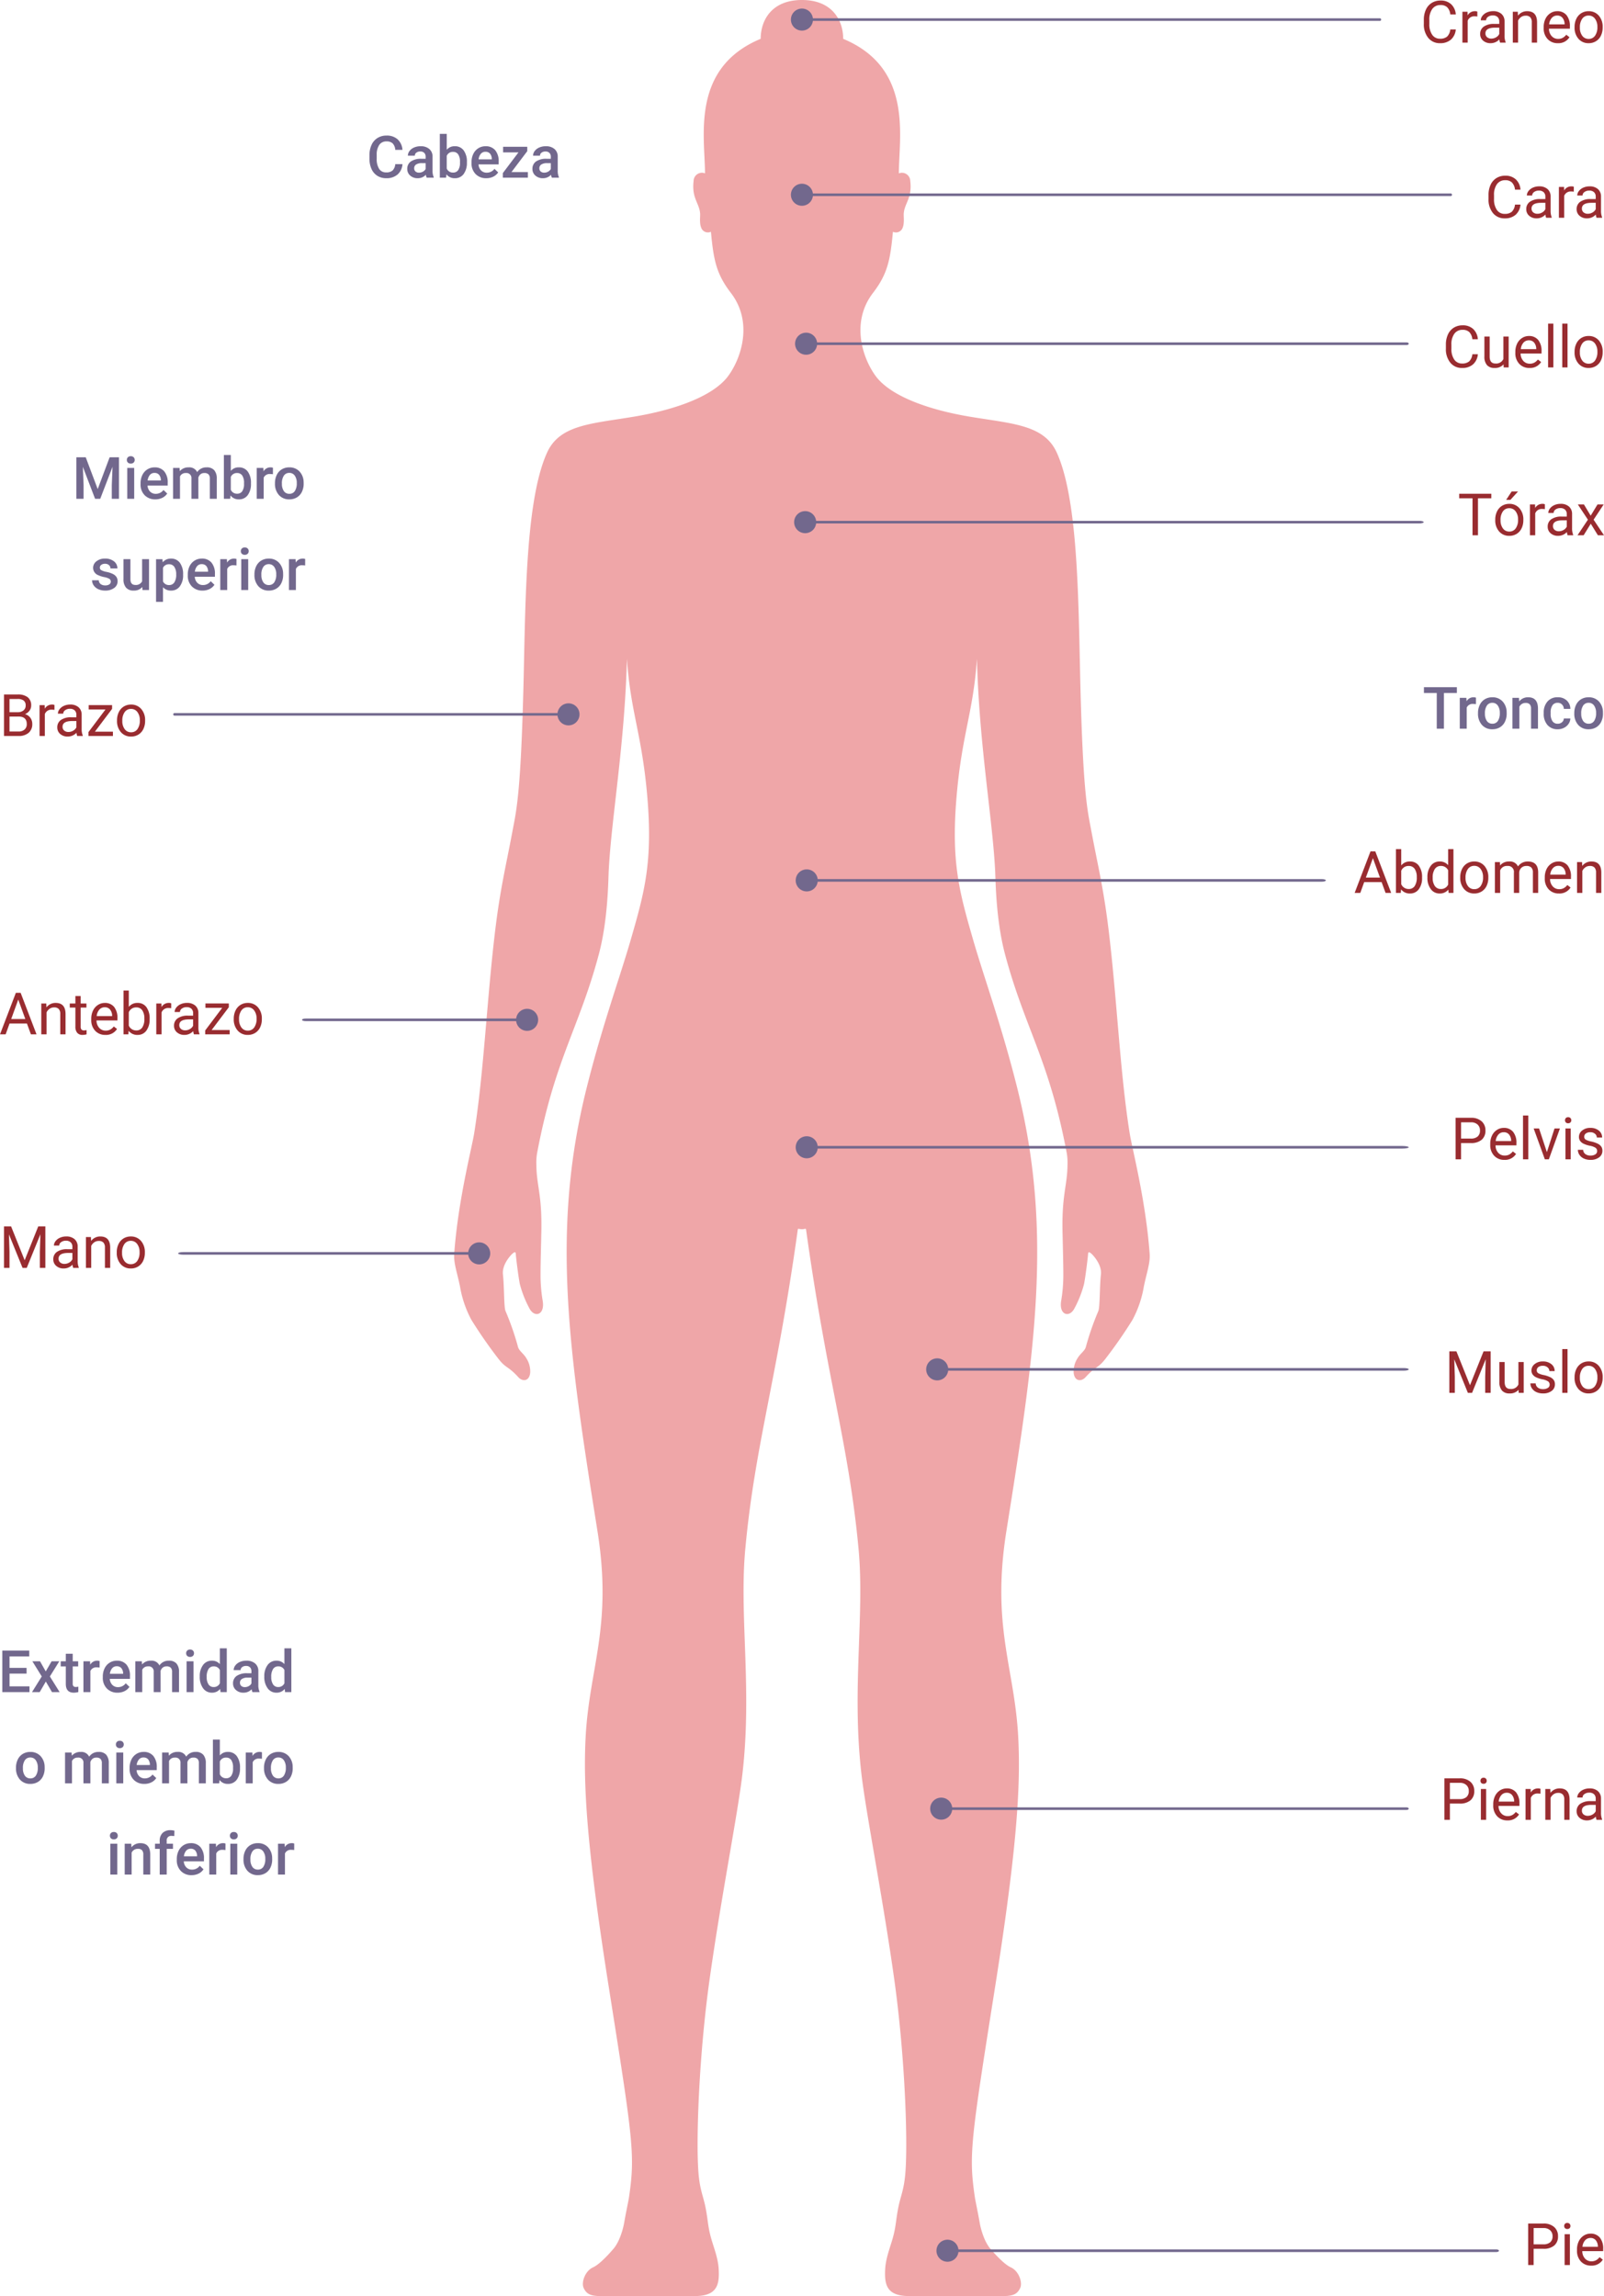 <svg xmlns="http://www.w3.org/2000/svg" width="439.48" height="629.179" viewBox="0 0 439.48 629.179">
  <g id="Grupo_1113911" data-name="Grupo 1113911" transform="translate(-265.27 -6404.189)">
    <path id="Trazado_893668" data-name="Trazado 893668" d="M174.562,343.517c1.064-14.58,4.8-28.829,5.459-32.912,2.705-16.913,3.517-37.553,5.872-56.5,1.36-10.928,2.854-16.883,4.592-26.145,1.142-6.089,2.411-10.432,3.156-44.588.472-21.621.789-47.153,6.382-59.388,3.512-7.682,12.286-7.864,24.03-9.847,10.905-1.841,21.086-5.424,25.349-10.8,3.751-4.877,7.191-14.955.958-23.074-4.054-5.283-4.732-9.117-5.465-16.755a1.952,1.952,0,0,1-2.67-1.125c-.51-1.249-.235-3.01-.287-3.832-.182-2.864-2.363-4.223-1.786-8.968a2.281,2.281,0,0,1,3.122-2.081c0-9.94-4.01-28.837,15.25-36.863C258.543,5.447,261.621,0,269.832,0s11.289,5.446,11.307,10.645c19.259,8.026,15.25,26.923,15.25,36.863a2.281,2.281,0,0,1,3.122,2.081c.577,4.744-1.6,6.1-1.786,8.968-.052.822.223,2.582-.287,3.832a1.952,1.952,0,0,1-2.67,1.125c-.733,7.637-1.41,11.471-5.465,16.755-6.233,8.119-2.793,18.2.958,23.074,4.263,5.373,14.444,8.956,25.349,10.8,11.744,1.982,20.518,2.164,24.03,9.847,5.593,12.235,5.909,37.767,6.382,59.388.744,34.156,2.013,38.5,3.156,44.588,1.738,9.262,3.232,15.217,4.592,26.145,2.355,18.944,3.167,39.584,5.872,56.5.655,4.083,4.395,18.332,5.459,32.912.186,2.548-.737,4.975-1.567,8.9a29.716,29.716,0,0,1-3.142,9.265,127.488,127.488,0,0,1-7.508,10.8c-1.976,2.516-2.6,1.868-5.355,4.914-1.124,1.243-3.018,1.188-3.249-1.272a6.689,6.689,0,0,1,1.062-3.934c.742-1.283,2.015-2.032,2.283-3.1a75.183,75.183,0,0,1,3.418-9.829c.467-1.118.329-6.606.709-10.029.255-2.3-1.44-4.566-2.616-5.719-.052.04-.847-.9-.906.089-.082,1.342-.817,7.043-1.142,8.4a30.043,30.043,0,0,1-2.668,6.665c-1.4,2.509-4.291,1.642-3.526-2.409a42.5,42.5,0,0,0,.558-7.053c0-3.684-.2-9.92-.235-12.615-.108-9.439,1.321-11.778,1.379-17.437a15.3,15.3,0,0,0-.207-3.2c-4.847-25.745-11.53-34.254-16.913-54.476-2.534-9.523-2.569-20.3-2.709-22.975-.759-14.548-4.376-34.44-4.989-58.009-.964,14.6-4.1,20.579-5.565,37.647-1.548,17.991.726,26.215,4.48,39.231,3.025,10.482,7.815,23.541,12.118,40.709,9.885,39.441,4.858,72.33-2.957,121.463-4.151,26.11,2.2,37.346,3.228,56.236.75,13.871-.421,31.361-6.414,69.253-6.609,41.773-7.147,45.468-5.466,57,.156,1.072.761,3.768,1.34,7.075.307,1.768,1.263,5.158,2.893,7.072,1.524,1.786,3.939,4.359,5.613,5.117,2.251,1.02,3.26,4.164,2.6,5.628-.852,1.88-2.2,2.249-4.813,2.249H299.224c-6.178,0-6.827-3.075-6.579-7.444.169-3.012,1.407-6.025,2.095-8.514.873-3.152.8-4.644,1.44-8.012.7-3.652,1.661-5.041,2.032-10.286.644-9.054-.2-31.865-3.066-52.407-3.135-22.392-7.766-45.711-9-56.317-2.726-23.38.891-43.443-.789-61.64-2.648-28.639-8.6-46-14.385-87.568-.07-.5-.251-.155-1.142-.155s-1.072-.346-1.142.155c-5.783,41.566-11.737,58.929-14.384,87.568-1.68,18.2,1.937,38.259-.789,61.64-1.232,10.607-5.863,33.926-9,56.317-2.871,20.542-3.71,43.353-3.066,52.407.37,5.245,1.332,6.633,2.032,10.286.636,3.368.567,4.86,1.44,8.012.689,2.49,1.926,5.5,2.1,8.514.247,4.369-.4,7.444-6.579,7.444H214.828c-2.618,0-3.961-.369-4.814-2.249-.662-1.464.346-4.609,2.6-5.628,1.675-.757,4.09-3.33,5.614-5.117,1.63-1.914,2.586-5.3,2.893-7.072.579-3.307,1.183-6,1.34-7.075,1.68-11.533,1.142-15.228-5.467-57-5.993-37.891-7.163-55.382-6.413-69.253,1.027-18.889,7.379-30.126,3.228-56.236-7.815-49.133-12.842-82.022-2.957-121.463,4.3-17.168,9.093-30.227,12.118-40.709,3.755-13.016,6.028-21.241,4.481-39.231-1.47-17.068-4.6-23.045-5.565-37.647-.612,23.569-4.229,43.461-4.989,58.009-.139,2.68-.175,13.452-2.709,22.975-5.383,20.222-12.066,28.731-16.913,54.476a15.259,15.259,0,0,0-.207,3.2c.058,5.659,1.487,8,1.379,17.437-.03,2.7-.235,8.931-.235,12.615a42.481,42.481,0,0,0,.558,7.053c.765,4.051-2.121,4.919-3.526,2.409A30.034,30.034,0,0,1,192.575,352c-.326-1.354-1.06-7.055-1.142-8.4-.06-.986-.854-.048-.906-.089-1.176,1.153-2.871,3.424-2.616,5.719.38,3.424.242,8.911.709,10.029a75.21,75.21,0,0,1,3.418,9.829c.268,1.07,1.541,1.819,2.283,3.1a6.691,6.691,0,0,1,1.062,3.934c-.231,2.46-2.125,2.515-3.249,1.272-2.759-3.046-3.379-2.4-5.355-4.914a127.486,127.486,0,0,1-7.508-10.8,29.721,29.721,0,0,1-3.143-9.265c-.83-3.929-1.753-6.356-1.567-8.9" transform="translate(215.159 6404.188)" fill="#efa6a8"/>
    <path id="Trazado_893675" data-name="Trazado 893675" d="M972.673,2522.823H822.607c-.38,0-.693-.157-.693-.355s.313-.355.693-.355H972.673c.38,0,.693.157.693.355s-.313.355-.693.355" transform="translate(-297.394 4498.472)" fill="#72688d"/>
    <path id="Trazado_893676" data-name="Trazado 893676" d="M816.787,2513.972a3.02,3.02,0,1,1-3.019-3.019,3.019,3.019,0,0,1,3.019,3.019" transform="translate(-288.896 4506.966)" fill="#72688d"/>
    <path id="Trazado_893679" data-name="Trazado 893679" d="M975.623,1885.855H848.438c-.35,0-.638-.157-.638-.355s.288-.355.638-.355H975.623c.35,0,.638.156.638.355s-.288.355-.638.355" transform="translate(-325.003 5014.303)" fill="#72688d"/>
    <path id="Trazado_893680" data-name="Trazado 893680" d="M842.689,1877.011a3.02,3.02,0,1,1-3.019-3.02,3.019,3.019,0,0,1,3.019,3.02" transform="translate(-316.517 5022.792)" fill="#72688d"/>
    <path id="Trazado_893681" data-name="Trazado 893681" d="M1121.166,1540.969H994.46c-.686,0-1.248-.157-1.248-.355s.563-.355,1.248-.355h126.705c.686,0,1.249.157,1.249.355s-.563.355-1.249.355" transform="translate(-471.156 5238.814)" fill="#72688d"/>
    <path id="Trazado_893682" data-name="Trazado 893682" d="M988.087,1532.121a3.02,3.02,0,1,1-3.019-3.019,3.019,3.019,0,0,1,3.019,3.019" transform="translate(-463.012 5247.307)" fill="#72688d"/>
    <path id="Trazado_893683" data-name="Trazado 893683" d="M108.366,630.387H.281a.365.365,0,0,1,0-.71H108.366a.365.365,0,0,1,0,.71" transform="translate(312.738 5969.908)" fill="#72688d"/>
    <path id="Trazado_893684" data-name="Trazado 893684" d="M566.912,621.544a3.02,3.02,0,1,1-3.02-3.02,3.02,3.02,0,0,1,3.02,3.02" transform="translate(-142.864 5978.397)" fill="#72688d"/>
    <path id="Trazado_893685" data-name="Trazado 893685" d="M1172.3,1315.469H1010.549c-.976,0-1.777-.157-1.777-.355s.8-.355,1.777-.355H1172.3c.976,0,1.779.157,1.779.355s-.8.355-1.779.355" transform="translate(-522.824 5403.455)" fill="#72688d"/>
    <path id="Trazado_893686" data-name="Trazado 893686" d="M1003.654,1306.626a3.02,3.02,0,1,1-3.019-3.02,3.02,3.02,0,0,1,3.019,3.02" transform="translate(-514.332 5411.944)" fill="#72688d"/>
    <path id="Trazado_893689" data-name="Trazado 893689" d="M1099.356,954.859H959c-.615,0-1.12-.157-1.12-.355s.505-.355,1.12-.355h140.359c.615,0,1.121.157,1.121.355s-.506.355-1.121.355" transform="translate(-471.931 5690.934)" fill="#72688d"/>
    <path id="Trazado_893690" data-name="Trazado 893690" d="M952.767,946.01a3.02,3.02,0,1,1-3.019-3.019,3.019,3.019,0,0,1,3.019,3.019" transform="translate(-463.444 5699.428)" fill="#72688d"/>
    <path id="Trazado_893693" data-name="Trazado 893693" d="M1101.89,510.362H934.426c-.648,0-1.181-.157-1.181-.355s.533-.355,1.181-.355H1101.89c.648,0,1.181.157,1.181.355s-.533.355-1.181.355" transform="translate(-447.723 6037.265)" fill="#72688d"/>
    <path id="Trazado_893694" data-name="Trazado 893694" d="M928.125,501.52a3.02,3.02,0,1,1-3.02-3.02,3.02,3.02,0,0,1,3.02,3.02" transform="translate(-439.229 6045.754)" fill="#72688d"/>
    <path id="Trazado_893695" data-name="Trazado 893695" d="M864.9,372.629H700.525c-.3,0-.55-.157-.55-.355s.248-.355.55-.355H864.9c.3,0,.55.157.55.355s-.248.355-.55.355" transform="translate(-214.193 6126.102)" fill="#72688d"/>
    <path id="Trazado_893696" data-name="Trazado 893696" d="M694.846,363.779a3.02,3.02,0,1,1-3.019-3.019,3.019,3.019,0,0,1,3.019,3.019" transform="translate(-205.693 6134.595)" fill="#72688d"/>
    <path id="Trazado_893697" data-name="Trazado 893697" d="M61.011,1400.554H1.032c-.566,0-1.032-.157-1.032-.355s.466-.355,1.032-.355H61.011c.566,0,1.032.157,1.032.355s-.466.355-1.032.355" transform="translate(348.01 5283.448)" fill="#72688d"/>
    <path id="Trazado_893706" data-name="Trazado 893706" d="M81.483,1400.554H1.379c-.757,0-1.379-.157-1.379-.355s.622-.355,1.379-.355h80.1c.757,0,1.379.157,1.379.355s-.622.355-1.379.355" transform="translate(314.064 5347.448)" fill="#72688d"/>
    <path id="Trazado_893698" data-name="Trazado 893698" d="M81.273,1391.707a3.02,3.02,0,1,1-3.019-3.02,3.02,3.02,0,0,1,3.019,3.02" transform="translate(331.441 5291.94)" fill="#72688d"/>
    <path id="Trazado_893705" data-name="Trazado 893705" d="M81.273,1391.707a3.02,3.02,0,1,1-3.019-3.02,3.02,3.02,0,0,1,3.019,3.02" transform="translate(318.313 5355.94)" fill="#72688d"/>
    <path id="Trazado_893699" data-name="Trazado 893699" d="M750.039,222.668H572.5a.367.367,0,1,1,0-.71H750.039a.367.367,0,1,1,0,.71" transform="translate(-87.398 6235.245)" fill="#72688d"/>
    <path id="Trazado_893704" data-name="Trazado 893704" d="M730.678,222.668H572.447a.359.359,0,1,1,0-.71h158.23a.359.359,0,1,1,0,.71" transform="translate(-87.398 6187.245)" fill="#72688d"/>
    <path id="Trazado_893700" data-name="Trazado 893700" d="M566.912,213.816a3.02,3.02,0,1,1-3.02-3.02,3.02,3.02,0,0,1,3.02,3.02" transform="translate(-78.901 6243.741)" fill="#72688d"/>
    <path id="Trazado_893703" data-name="Trazado 893703" d="M566.912,213.816a3.02,3.02,0,1,1-3.02-3.02,3.02,3.02,0,0,1,3.02,3.02" transform="translate(-78.901 6195.741)" fill="#72688d"/>
    <path id="Trazado_896853" data-name="Trazado 896853" d="M-23.234-3.609A4.185,4.185,0,0,1-24.566-.824a4.365,4.365,0,0,1-2.98.98,4.008,4.008,0,0,1-3.23-1.445,5.815,5.815,0,0,1-1.215-3.867V-6.25a6.481,6.481,0,0,1,.566-2.789,4.231,4.231,0,0,1,1.605-1.848,4.47,4.47,0,0,1,2.406-.645,4.11,4.11,0,0,1,2.906,1.012,4.235,4.235,0,0,1,1.273,2.8h-1.508a3.254,3.254,0,0,0-.848-1.969,2.569,2.569,0,0,0-1.824-.609,2.685,2.685,0,0,0-2.254,1.063,4.875,4.875,0,0,0-.816,3.023v1.1a5.011,5.011,0,0,0,.773,2.945A2.5,2.5,0,0,0-27.547-1.07a2.886,2.886,0,0,0,1.918-.566,3.143,3.143,0,0,0,.887-1.973ZM-16.2,0a3.036,3.036,0,0,1-.2-.891A3.225,3.225,0,0,1-18.8.156a2.984,2.984,0,0,1-2.051-.707,2.287,2.287,0,0,1-.8-1.793,2.39,2.39,0,0,1,1-2.051,4.733,4.733,0,0,1,2.824-.73h1.406v-.664A1.623,1.623,0,0,0-16.875-7a1.821,1.821,0,0,0-1.336-.449,2.108,2.108,0,0,0-1.3.391,1.151,1.151,0,0,0-.523.945h-1.453a2,2,0,0,1,.449-1.223,3.066,3.066,0,0,1,1.219-.934,4.1,4.1,0,0,1,1.691-.344,3.342,3.342,0,0,1,2.289.73,2.635,2.635,0,0,1,.859,2.012v3.891a4.757,4.757,0,0,0,.3,1.852V0Zm-2.4-1.1A2.54,2.54,0,0,0-17.3-1.453a2.127,2.127,0,0,0,.883-.914V-4.1h-1.133q-2.656,0-2.656,1.555a1.316,1.316,0,0,0,.453,1.063A1.742,1.742,0,0,0-18.594-1.1Zm9.969-6.055a4.331,4.331,0,0,0-.711-.055A1.9,1.9,0,0,0-11.266-6V0h-1.445V-8.453H-11.3l.023.977A2.251,2.251,0,0,1-9.266-8.609a1.477,1.477,0,0,1,.641.109ZM-2.391,0a3.036,3.036,0,0,1-.2-.891A3.225,3.225,0,0,1-5,.156,2.984,2.984,0,0,1-7.051-.551a2.287,2.287,0,0,1-.8-1.793,2.39,2.39,0,0,1,1-2.051,4.733,4.733,0,0,1,2.824-.73h1.406v-.664A1.623,1.623,0,0,0-3.07-7a1.821,1.821,0,0,0-1.336-.449,2.107,2.107,0,0,0-1.3.391,1.151,1.151,0,0,0-.523.945H-7.68A2,2,0,0,1-7.23-7.332a3.066,3.066,0,0,1,1.219-.934A4.1,4.1,0,0,1-4.32-8.609a3.342,3.342,0,0,1,2.289.73,2.635,2.635,0,0,1,.859,2.012v3.891a4.757,4.757,0,0,0,.3,1.852V0Zm-2.4-1.1A2.54,2.54,0,0,0-3.5-1.453a2.127,2.127,0,0,0,.883-.914V-4.1H-3.75q-2.656,0-2.656,1.555a1.316,1.316,0,0,0,.453,1.063A1.742,1.742,0,0,0-4.789-1.1Z" transform="translate(705.102 6463.868)" fill="#992c30"/>
    <path id="Trazado_896854" data-name="Trazado 896854" d="M-34.914-3.609A4.185,4.185,0,0,1-36.246-.824a4.365,4.365,0,0,1-2.98.98,4.008,4.008,0,0,1-3.23-1.445,5.815,5.815,0,0,1-1.215-3.867V-6.25a6.481,6.481,0,0,1,.566-2.789A4.231,4.231,0,0,1-41.5-10.887a4.47,4.47,0,0,1,2.406-.645,4.11,4.11,0,0,1,2.906,1.012,4.235,4.235,0,0,1,1.273,2.8h-1.508a3.254,3.254,0,0,0-.848-1.969,2.569,2.569,0,0,0-1.824-.609,2.685,2.685,0,0,0-2.254,1.063,4.875,4.875,0,0,0-.816,3.023v1.1a5.011,5.011,0,0,0,.773,2.945A2.5,2.5,0,0,0-39.227-1.07a2.887,2.887,0,0,0,1.918-.566,3.143,3.143,0,0,0,.887-1.973Zm7.039,2.773a3.07,3.07,0,0,1-2.477.992A2.628,2.628,0,0,1-32.41-.629a3.4,3.4,0,0,1-.715-2.324v-5.5h1.445v5.461q0,1.922,1.563,1.922a2.163,2.163,0,0,0,2.2-1.234V-8.453h1.445V0h-1.375Zm7.109.992a3.693,3.693,0,0,1-2.8-1.129,4.19,4.19,0,0,1-1.078-3.02v-.266A5.073,5.073,0,0,1-24.16-6.5a3.748,3.748,0,0,1,1.344-1.547,3.378,3.378,0,0,1,1.871-.559,3.166,3.166,0,0,1,2.563,1.086,4.7,4.7,0,0,1,.914,3.109v.6H-23.2a3,3,0,0,0,.73,2.02,2.3,2.3,0,0,0,1.777.77,2.517,2.517,0,0,0,1.3-.312,3.259,3.259,0,0,0,.93-.828l.883.688A3.55,3.55,0,0,1-20.766.156Zm-.18-7.578a1.928,1.928,0,0,0-1.469.637A3.1,3.1,0,0,0-23.148-5h4.234v-.109a2.753,2.753,0,0,0-.594-1.707A1.815,1.815,0,0,0-20.945-7.422ZM-14.227,0h-1.445V-12h1.445Zm3.883,0h-1.445V-12h1.445Zm1.93-4.3a4.993,4.993,0,0,1,.488-2.234A3.643,3.643,0,0,1-6.566-8.07a3.7,3.7,0,0,1,1.988-.539,3.565,3.565,0,0,1,2.793,1.2A4.6,4.6,0,0,1-.719-4.234v.1a5.036,5.036,0,0,1-.473,2.215A3.589,3.589,0,0,1-2.543-.391a3.743,3.743,0,0,1-2.02.547,3.556,3.556,0,0,1-2.785-1.2A4.575,4.575,0,0,1-8.414-4.2Zm1.453.172a3.616,3.616,0,0,0,.652,2.258,2.088,2.088,0,0,0,1.746.852,2.075,2.075,0,0,0,1.75-.863A3.955,3.955,0,0,0-2.164-4.3a3.61,3.61,0,0,0-.66-2.254,2.1,2.1,0,0,0-1.754-.863A2.075,2.075,0,0,0-6.3-6.57,3.925,3.925,0,0,0-6.961-4.133Z" transform="translate(705.102 6504.868)" fill="#992c30"/>
    <path id="Trazado_896855" data-name="Trazado 896855" d="M-31.227-10.141h-3.656V0h-1.492V-10.141h-3.648v-1.234h8.8ZM-30.148-4.3a4.993,4.993,0,0,1,.488-2.234A3.643,3.643,0,0,1-28.3-8.07a3.7,3.7,0,0,1,1.988-.539,3.565,3.565,0,0,1,2.793,1.2,4.6,4.6,0,0,1,1.066,3.18v.1a5.036,5.036,0,0,1-.473,2.215A3.589,3.589,0,0,1-24.277-.391,3.743,3.743,0,0,1-26.3.156a3.556,3.556,0,0,1-2.785-1.2A4.575,4.575,0,0,1-30.148-4.2Zm1.453.172a3.616,3.616,0,0,0,.652,2.258,2.088,2.088,0,0,0,1.746.852,2.075,2.075,0,0,0,1.75-.863A3.955,3.955,0,0,0-23.9-4.3a3.61,3.61,0,0,0-.66-2.254,2.1,2.1,0,0,0-1.754-.863,2.075,2.075,0,0,0-1.727.852A3.925,3.925,0,0,0-28.7-4.133ZM-25.656-12h1.75L-26-9.7h-1.164Zm9.1,4.844a4.331,4.331,0,0,0-.711-.055A1.9,1.9,0,0,0-19.2-6V0h-1.445V-8.453h1.406l.023.977A2.251,2.251,0,0,1-17.2-8.609a1.477,1.477,0,0,1,.641.109ZM-10.32,0a3.036,3.036,0,0,1-.2-.891A3.225,3.225,0,0,1-12.93.156,2.984,2.984,0,0,1-14.98-.551a2.287,2.287,0,0,1-.8-1.793,2.39,2.39,0,0,1,1-2.051,4.733,4.733,0,0,1,2.824-.73h1.406v-.664A1.623,1.623,0,0,0-11-7a1.821,1.821,0,0,0-1.336-.449,2.107,2.107,0,0,0-1.3.391,1.151,1.151,0,0,0-.523.945h-1.453a2,2,0,0,1,.449-1.223,3.066,3.066,0,0,1,1.219-.934,4.1,4.1,0,0,1,1.691-.344,3.342,3.342,0,0,1,2.289.73A2.635,2.635,0,0,1-9.1-5.867v3.891A4.757,4.757,0,0,0-8.8-.125V0Zm-2.4-1.1a2.54,2.54,0,0,0,1.289-.352,2.127,2.127,0,0,0,.883-.914V-4.1H-11.68q-2.656,0-2.656,1.555a1.316,1.316,0,0,0,.453,1.063A1.742,1.742,0,0,0-12.719-1.1ZM-4-5.367l1.875-3.086H-.437L-3.2-4.273-.352,0H-2.023L-3.977-3.164-5.93,0h-1.68l2.852-4.273-2.766-4.18h1.672Z" transform="translate(705.102 6550.868)" fill="#992c30"/>
    <path id="Trazado_896856" data-name="Trazado 896856" d="M-61.289-2.969h-4.766L-67.125,0h-1.547l4.344-11.375h1.313L-58.664,0H-60.2ZM-65.6-4.2h3.867l-1.937-5.32Zm15.4.07a5.026,5.026,0,0,1-.891,3.113A2.846,2.846,0,0,1-53.484.156,2.947,2.947,0,0,1-55.961-.977l-.07.977h-1.328V-12h1.445v4.477A2.93,2.93,0,0,1-53.5-8.609a2.863,2.863,0,0,1,2.418,1.164A5.177,5.177,0,0,1-50.2-4.258ZM-51.648-4.3a3.906,3.906,0,0,0-.57-2.281,1.888,1.888,0,0,0-1.641-.8,2.122,2.122,0,0,0-2.055,1.328V-2.4a2.181,2.181,0,0,0,2.07,1.328,1.878,1.878,0,0,0,1.617-.8A4.153,4.153,0,0,0-51.648-4.3Zm2.914,0a4.952,4.952,0,0,1,.922-3.129A2.915,2.915,0,0,1-45.4-8.609a2.932,2.932,0,0,1,2.352,1.016V-12H-41.6V0H-42.93L-43-.906A2.943,2.943,0,0,1-45.414.156a2.887,2.887,0,0,1-2.395-1.2,5.008,5.008,0,0,1-.926-3.141Zm1.445.164a3.749,3.749,0,0,0,.594,2.25,1.92,1.92,0,0,0,1.641.813A2.108,2.108,0,0,0-43.047-2.3V-6.187a2.125,2.125,0,0,0-1.992-1.2,1.929,1.929,0,0,0-1.656.82A4.128,4.128,0,0,0-47.289-4.133Zm7.547-.172a4.993,4.993,0,0,1,.488-2.234A3.643,3.643,0,0,1-37.895-8.07a3.7,3.7,0,0,1,1.988-.539,3.565,3.565,0,0,1,2.793,1.2,4.6,4.6,0,0,1,1.066,3.18v.1a5.036,5.036,0,0,1-.473,2.215A3.589,3.589,0,0,1-33.871-.391a3.743,3.743,0,0,1-2.02.547,3.556,3.556,0,0,1-2.785-1.2A4.575,4.575,0,0,1-39.742-4.2Zm1.453.172a3.616,3.616,0,0,0,.652,2.258,2.088,2.088,0,0,0,1.746.852,2.075,2.075,0,0,0,1.75-.863A3.955,3.955,0,0,0-33.492-4.3a3.61,3.61,0,0,0-.66-2.254,2.1,2.1,0,0,0-1.754-.863,2.075,2.075,0,0,0-1.727.852A3.925,3.925,0,0,0-38.289-4.133Zm9.414-4.32.039.938a3.122,3.122,0,0,1,2.508-1.094A2.417,2.417,0,0,1-23.914-7.25a3.2,3.2,0,0,1,1.1-.984,3.242,3.242,0,0,1,1.6-.375q2.781,0,2.828,2.945V0h-1.445V-5.578a1.941,1.941,0,0,0-.414-1.355,1.823,1.823,0,0,0-1.391-.449,1.916,1.916,0,0,0-1.336.48,1.949,1.949,0,0,0-.617,1.293V0h-1.453V-5.539a1.613,1.613,0,0,0-1.8-1.844A1.934,1.934,0,0,0-28.8-6.172V0h-1.445V-8.453ZM-12.7.156A3.693,3.693,0,0,1-15.5-.973a4.19,4.19,0,0,1-1.078-3.02v-.266A5.073,5.073,0,0,1-16.1-6.5a3.748,3.748,0,0,1,1.344-1.547,3.378,3.378,0,0,1,1.871-.559A3.166,3.166,0,0,1-10.32-7.523a4.7,4.7,0,0,1,.914,3.109v.6h-5.727a3,3,0,0,0,.73,2.02,2.3,2.3,0,0,0,1.777.77,2.517,2.517,0,0,0,1.3-.312,3.259,3.259,0,0,0,.93-.828l.883.688A3.55,3.55,0,0,1-12.7.156Zm-.18-7.578a1.928,1.928,0,0,0-1.469.637A3.1,3.1,0,0,0-15.086-5h4.234v-.109a2.753,2.753,0,0,0-.594-1.707A1.815,1.815,0,0,0-12.883-7.422Zm6.516-1.031.047,1.063A3.08,3.08,0,0,1-3.789-8.609q2.68,0,2.7,3.023V0H-2.531V-5.594a1.946,1.946,0,0,0-.418-1.352,1.675,1.675,0,0,0-1.277-.437,2.086,2.086,0,0,0-1.234.375,2.546,2.546,0,0,0-.828.984V0H-7.734V-8.453Z" transform="translate(705.102 6648.868)" fill="#992c30"/>
    <path id="Trazado_896857" data-name="Trazado 896857" d="M-39.516-4.453V0h-1.5V-11.375h4.2a4.215,4.215,0,0,1,2.926.953A3.231,3.231,0,0,1-32.836-7.9a3.189,3.189,0,0,1-1.035,2.551,4.4,4.4,0,0,1-2.965.895Zm0-1.227h2.7a2.7,2.7,0,0,0,1.844-.566,2.069,2.069,0,0,0,.641-1.637,2.138,2.138,0,0,0-.641-1.625,2.528,2.528,0,0,0-1.758-.633h-2.781ZM-27.641.156a3.693,3.693,0,0,1-2.8-1.129,4.19,4.19,0,0,1-1.078-3.02v-.266a5.073,5.073,0,0,1,.48-2.246,3.748,3.748,0,0,1,1.344-1.547,3.378,3.378,0,0,1,1.871-.559,3.166,3.166,0,0,1,2.563,1.086,4.7,4.7,0,0,1,.914,3.109v.6H-30.07a3,3,0,0,0,.73,2.02,2.3,2.3,0,0,0,1.777.77,2.517,2.517,0,0,0,1.3-.312,3.259,3.259,0,0,0,.93-.828l.883.688A3.55,3.55,0,0,1-27.641.156Zm-.18-7.578a1.928,1.928,0,0,0-1.469.637A3.1,3.1,0,0,0-30.023-5h4.234v-.109a2.753,2.753,0,0,0-.594-1.707A1.815,1.815,0,0,0-27.82-7.422ZM-21.1,0h-1.445V-12H-21.1ZM-16-1.961l2.094-6.492h1.477L-15.461,0h-1.1l-3.062-8.453h1.477ZM-9.469,0h-1.445V-8.453h1.445Zm-1.562-10.7a.863.863,0,0,1,.215-.594.807.807,0,0,1,.637-.242.819.819,0,0,1,.641.242.854.854,0,0,1,.219.594.826.826,0,0,1-.219.586.834.834,0,0,1-.641.234.821.821,0,0,1-.637-.234A.834.834,0,0,1-11.031-10.7Zm8.8,8.453a1.064,1.064,0,0,0-.441-.91,4.249,4.249,0,0,0-1.539-.559,7.277,7.277,0,0,1-1.742-.562,2.479,2.479,0,0,1-.953-.781,1.869,1.869,0,0,1-.309-1.078A2.193,2.193,0,0,1-6.34-7.891a3.432,3.432,0,0,1,2.246-.719,3.532,3.532,0,0,1,2.332.742,2.357,2.357,0,0,1,.895,1.9H-2.32a1.3,1.3,0,0,0-.5-1.023,1.888,1.888,0,0,0-1.27-.43,1.976,1.976,0,0,0-1.234.344,1.082,1.082,0,0,0-.445.9.877.877,0,0,0,.414.789,5.1,5.1,0,0,0,1.5.508A7.8,7.8,0,0,1-2.109-4.3a2.558,2.558,0,0,1,1,.809A1.988,1.988,0,0,1-.789-2.344,2.163,2.163,0,0,1-1.7-.527,3.8,3.8,0,0,1-4.047.156,4.257,4.257,0,0,1-5.844-.2a2.922,2.922,0,0,1-1.223-1A2.42,2.42,0,0,1-7.508-2.6h1.445A1.5,1.5,0,0,0-5.48-1.449a2.258,2.258,0,0,0,1.434.426A2.331,2.331,0,0,0-2.73-1.355,1.02,1.02,0,0,0-2.234-2.242Z" transform="translate(705.102 6721.868)" fill="#992c30"/>
    <path id="Trazado_896858" data-name="Trazado 896858" d="M-40.789-11.375l3.719,9.281,3.719-9.281h1.945V0h-1.5V-4.43l.141-4.781L-36.5,0h-1.148l-3.727-9.187.148,4.758V0h-1.5V-11.375ZM-23.766-.836a3.07,3.07,0,0,1-2.477.992A2.628,2.628,0,0,1-28.3-.629a3.4,3.4,0,0,1-.715-2.324v-5.5h1.445v5.461q0,1.922,1.563,1.922A2.163,2.163,0,0,0-23.8-2.3V-8.453h1.445V0h-1.375Zm8.523-1.406a1.064,1.064,0,0,0-.441-.91,4.249,4.249,0,0,0-1.539-.559,7.277,7.277,0,0,1-1.742-.562,2.479,2.479,0,0,1-.953-.781,1.869,1.869,0,0,1-.309-1.078,2.193,2.193,0,0,1,.879-1.758A3.432,3.432,0,0,1-17.1-8.609a3.532,3.532,0,0,1,2.332.742,2.357,2.357,0,0,1,.895,1.9h-1.453a1.3,1.3,0,0,0-.5-1.023,1.888,1.888,0,0,0-1.27-.43,1.976,1.976,0,0,0-1.234.344,1.082,1.082,0,0,0-.445.9.877.877,0,0,0,.414.789,5.1,5.1,0,0,0,1.5.508,7.8,7.8,0,0,1,1.754.578,2.558,2.558,0,0,1,1,.809A1.988,1.988,0,0,1-13.8-2.344,2.163,2.163,0,0,1-14.7-.527a3.8,3.8,0,0,1-2.352.684,4.257,4.257,0,0,1-1.8-.359,2.922,2.922,0,0,1-1.223-1A2.42,2.42,0,0,1-20.516-2.6h1.445a1.5,1.5,0,0,0,.582,1.152,2.258,2.258,0,0,0,1.434.426,2.331,2.331,0,0,0,1.316-.332A1.02,1.02,0,0,0-15.242-2.242ZM-10.344,0h-1.445V-12h1.445Zm1.93-4.3a4.993,4.993,0,0,1,.488-2.234A3.643,3.643,0,0,1-6.566-8.07a3.7,3.7,0,0,1,1.988-.539,3.565,3.565,0,0,1,2.793,1.2A4.6,4.6,0,0,1-.719-4.234v.1a5.036,5.036,0,0,1-.473,2.215A3.589,3.589,0,0,1-2.543-.391a3.743,3.743,0,0,1-2.02.547,3.556,3.556,0,0,1-2.785-1.2A4.575,4.575,0,0,1-8.414-4.2Zm1.453.172a3.616,3.616,0,0,0,.652,2.258,2.088,2.088,0,0,0,1.746.852,2.075,2.075,0,0,0,1.75-.863A3.955,3.955,0,0,0-2.164-4.3a3.61,3.61,0,0,0-.66-2.254,2.1,2.1,0,0,0-1.754-.863A2.075,2.075,0,0,0-6.3-6.57,3.925,3.925,0,0,0-6.961-4.133Z" transform="translate(705.102 6785.868)" fill="#992c30"/>
    <path id="Trazado_896859" data-name="Trazado 896859" d="M-42.578-4.453V0h-1.5V-11.375h4.2a4.215,4.215,0,0,1,2.926.953A3.231,3.231,0,0,1-35.9-7.9a3.189,3.189,0,0,1-1.035,2.551,4.4,4.4,0,0,1-2.965.895Zm0-1.227h2.7a2.7,2.7,0,0,0,1.844-.566A2.069,2.069,0,0,0-37.4-7.883a2.138,2.138,0,0,0-.641-1.625,2.528,2.528,0,0,0-1.758-.633h-2.781ZM-32.641,0h-1.445V-8.453h1.445ZM-34.2-10.7a.863.863,0,0,1,.215-.594.807.807,0,0,1,.637-.242.819.819,0,0,1,.641.242.854.854,0,0,1,.219.594.826.826,0,0,1-.219.586.834.834,0,0,1-.641.234.821.821,0,0,1-.637-.234A.834.834,0,0,1-34.2-10.7ZM-26.82.156a3.693,3.693,0,0,1-2.8-1.129A4.19,4.19,0,0,1-30.7-3.992v-.266a5.073,5.073,0,0,1,.48-2.246,3.748,3.748,0,0,1,1.344-1.547A3.378,3.378,0,0,1-27-8.609a3.166,3.166,0,0,1,2.563,1.086,4.7,4.7,0,0,1,.914,3.109v.6H-29.25a3,3,0,0,0,.73,2.02,2.3,2.3,0,0,0,1.777.77,2.517,2.517,0,0,0,1.3-.312,3.259,3.259,0,0,0,.93-.828l.883.688A3.55,3.55,0,0,1-26.82.156ZM-27-7.422a1.928,1.928,0,0,0-1.469.637A3.1,3.1,0,0,0-29.2-5h4.234v-.109a2.753,2.753,0,0,0-.594-1.707A1.815,1.815,0,0,0-27-7.422Zm9.234.266a4.331,4.331,0,0,0-.711-.055A1.9,1.9,0,0,0-20.406-6V0h-1.445V-8.453h1.406l.023.977a2.251,2.251,0,0,1,2.016-1.133,1.477,1.477,0,0,1,.641.109Zm2.7-1.3.047,1.063a3.08,3.08,0,0,1,2.531-1.219q2.68,0,2.7,3.023V0h-1.445V-5.594a1.946,1.946,0,0,0-.418-1.352,1.675,1.675,0,0,0-1.277-.437,2.086,2.086,0,0,0-1.234.375,2.546,2.546,0,0,0-.828.984V0h-1.445V-8.453ZM-2.391,0a3.036,3.036,0,0,1-.2-.891A3.225,3.225,0,0,1-5,.156,2.984,2.984,0,0,1-7.051-.551a2.287,2.287,0,0,1-.8-1.793,2.39,2.39,0,0,1,1-2.051,4.733,4.733,0,0,1,2.824-.73h1.406v-.664A1.623,1.623,0,0,0-3.07-7a1.821,1.821,0,0,0-1.336-.449,2.107,2.107,0,0,0-1.3.391,1.151,1.151,0,0,0-.523.945H-7.68A2,2,0,0,1-7.23-7.332a3.066,3.066,0,0,1,1.219-.934A4.1,4.1,0,0,1-4.32-8.609a3.342,3.342,0,0,1,2.289.73,2.635,2.635,0,0,1,.859,2.012v3.891a4.757,4.757,0,0,0,.3,1.852V0Zm-2.4-1.1A2.54,2.54,0,0,0-3.5-1.453a2.127,2.127,0,0,0,.883-.914V-4.1H-3.75q-2.656,0-2.656,1.555a1.316,1.316,0,0,0,.453,1.063A1.742,1.742,0,0,0-4.789-1.1Z" transform="translate(705.102 6902.868)" fill="#992c30"/>
    <path id="Trazado_896860" data-name="Trazado 896860" d="M-19.633-4.453V0h-1.5V-11.375h4.2a4.215,4.215,0,0,1,2.926.953A3.231,3.231,0,0,1-12.953-7.9a3.189,3.189,0,0,1-1.035,2.551,4.4,4.4,0,0,1-2.965.895Zm0-1.227h2.7a2.7,2.7,0,0,0,1.844-.566,2.069,2.069,0,0,0,.641-1.637,2.138,2.138,0,0,0-.641-1.625,2.528,2.528,0,0,0-1.758-.633h-2.781ZM-9.7,0h-1.445V-8.453H-9.7Zm-1.562-10.7a.863.863,0,0,1,.215-.594.807.807,0,0,1,.637-.242.819.819,0,0,1,.641.242.854.854,0,0,1,.219.594.826.826,0,0,1-.219.586.834.834,0,0,1-.641.234.821.821,0,0,1-.637-.234A.834.834,0,0,1-11.258-10.7ZM-3.875.156a3.693,3.693,0,0,1-2.8-1.129A4.19,4.19,0,0,1-7.75-3.992v-.266A5.073,5.073,0,0,1-7.27-6.5,3.748,3.748,0,0,1-5.926-8.051a3.378,3.378,0,0,1,1.871-.559A3.166,3.166,0,0,1-1.492-7.523,4.7,4.7,0,0,1-.578-4.414v.6H-6.3a3,3,0,0,0,.73,2.02,2.3,2.3,0,0,0,1.777.77,2.517,2.517,0,0,0,1.3-.312,3.259,3.259,0,0,0,.93-.828l.883.688A3.55,3.55,0,0,1-3.875.156Zm-.18-7.578a1.928,1.928,0,0,0-1.469.637A3.1,3.1,0,0,0-6.258-5h4.234v-.109a2.753,2.753,0,0,0-.594-1.707A1.815,1.815,0,0,0-4.055-7.422Z" transform="translate(705.102 7024.868)" fill="#992c30"/>
    <path id="Trazado_896861" data-name="Trazado 896861" d="M-40.961-3.609A4.185,4.185,0,0,1-42.293-.824a4.365,4.365,0,0,1-2.98.98A4.008,4.008,0,0,1-48.5-1.289a5.815,5.815,0,0,1-1.215-3.867V-6.25a6.481,6.481,0,0,1,.566-2.789,4.231,4.231,0,0,1,1.605-1.848,4.47,4.47,0,0,1,2.406-.645,4.11,4.11,0,0,1,2.906,1.012,4.235,4.235,0,0,1,1.273,2.8h-1.508a3.254,3.254,0,0,0-.848-1.969,2.569,2.569,0,0,0-1.824-.609,2.685,2.685,0,0,0-2.254,1.063,4.875,4.875,0,0,0-.816,3.023v1.1a5.011,5.011,0,0,0,.773,2.945A2.5,2.5,0,0,0-45.273-1.07a2.887,2.887,0,0,0,1.918-.566,3.143,3.143,0,0,0,.887-1.973Zm5.906-3.547a4.331,4.331,0,0,0-.711-.055A1.9,1.9,0,0,0-37.7-6V0h-1.445V-8.453h1.406l.023.977A2.251,2.251,0,0,1-35.7-8.609a1.477,1.477,0,0,1,.641.109ZM-28.82,0a3.036,3.036,0,0,1-.2-.891A3.225,3.225,0,0,1-31.43.156,2.984,2.984,0,0,1-33.48-.551a2.287,2.287,0,0,1-.8-1.793,2.39,2.39,0,0,1,1-2.051,4.733,4.733,0,0,1,2.824-.73h1.406v-.664A1.623,1.623,0,0,0-29.5-7a1.821,1.821,0,0,0-1.336-.449,2.108,2.108,0,0,0-1.3.391,1.151,1.151,0,0,0-.523.945h-1.453a2,2,0,0,1,.449-1.223,3.066,3.066,0,0,1,1.219-.934,4.1,4.1,0,0,1,1.691-.344,3.342,3.342,0,0,1,2.289.73A2.635,2.635,0,0,1-27.6-5.867v3.891a4.757,4.757,0,0,0,.3,1.852V0Zm-2.4-1.1a2.54,2.54,0,0,0,1.289-.352,2.127,2.127,0,0,0,.883-.914V-4.1H-30.18q-2.656,0-2.656,1.555a1.316,1.316,0,0,0,.453,1.063A1.742,1.742,0,0,0-31.219-1.1Zm7.25-7.352.047,1.063a3.08,3.08,0,0,1,2.531-1.219q2.68,0,2.7,3.023V0h-1.445V-5.594a1.946,1.946,0,0,0-.418-1.352,1.675,1.675,0,0,0-1.277-.437,2.086,2.086,0,0,0-1.234.375,2.546,2.546,0,0,0-.828.984V0h-1.445V-8.453ZM-13,.156A3.693,3.693,0,0,1-15.8-.973a4.19,4.19,0,0,1-1.078-3.02v-.266a5.073,5.073,0,0,1,.48-2.246,3.748,3.748,0,0,1,1.344-1.547,3.378,3.378,0,0,1,1.871-.559,3.166,3.166,0,0,1,2.563,1.086A4.7,4.7,0,0,1-9.7-4.414v.6H-15.43a3,3,0,0,0,.73,2.02,2.3,2.3,0,0,0,1.777.77,2.517,2.517,0,0,0,1.3-.312,3.259,3.259,0,0,0,.93-.828l.883.688A3.55,3.55,0,0,1-13,.156Zm-.18-7.578a1.928,1.928,0,0,0-1.469.637A3.1,3.1,0,0,0-15.383-5h4.234v-.109a2.753,2.753,0,0,0-.594-1.707A1.815,1.815,0,0,0-13.18-7.422ZM-8.414-4.3a4.993,4.993,0,0,1,.488-2.234A3.643,3.643,0,0,1-6.566-8.07a3.7,3.7,0,0,1,1.988-.539,3.565,3.565,0,0,1,2.793,1.2A4.6,4.6,0,0,1-.719-4.234v.1a5.036,5.036,0,0,1-.473,2.215A3.589,3.589,0,0,1-2.543-.391a3.743,3.743,0,0,1-2.02.547,3.556,3.556,0,0,1-2.785-1.2A4.575,4.575,0,0,1-8.414-4.2Zm1.453.172a3.616,3.616,0,0,0,.652,2.258,2.088,2.088,0,0,0,1.746.852,2.075,2.075,0,0,0,1.75-.863A3.955,3.955,0,0,0-2.164-4.3a3.61,3.61,0,0,0-.66-2.254,2.1,2.1,0,0,0-1.754-.863A2.075,2.075,0,0,0-6.3-6.57,3.925,3.925,0,0,0-6.961-4.133Z" transform="translate(705.102 6415.868)" fill="#992c30"/>
    <path id="Trazado_896862" data-name="Trazado 896862" d="M1.32,0V-11.375H5.039a4.317,4.317,0,0,1,2.785.766,2.759,2.759,0,0,1,.934,2.266A2.31,2.31,0,0,1,8.3-6.934a2.937,2.937,0,0,1-1.234.949A2.638,2.638,0,0,1,8.527-5a2.814,2.814,0,0,1,.535,1.723A3.042,3.042,0,0,1,8.07-.875,4.1,4.1,0,0,1,5.266,0Zm1.5-5.32v4.094H5.3A2.385,2.385,0,0,0,6.949-1.77a1.907,1.907,0,0,0,.605-1.5q0-2.055-2.234-2.055Zm0-1.2H5.086A2.378,2.378,0,0,0,6.66-7.016a1.649,1.649,0,0,0,.59-1.336A1.621,1.621,0,0,0,6.7-9.715a2.69,2.69,0,0,0-1.664-.426H2.82Zm12.32-.633a4.331,4.331,0,0,0-.711-.055A1.9,1.9,0,0,0,12.5-6V0H11.055V-8.453h1.406l.023.977A2.251,2.251,0,0,1,14.5-8.609a1.477,1.477,0,0,1,.641.109ZM21.375,0a3.036,3.036,0,0,1-.2-.891A3.225,3.225,0,0,1,18.766.156a2.984,2.984,0,0,1-2.051-.707,2.287,2.287,0,0,1-.8-1.793,2.39,2.39,0,0,1,1-2.051,4.733,4.733,0,0,1,2.824-.73h1.406v-.664A1.623,1.623,0,0,0,20.7-7a1.821,1.821,0,0,0-1.336-.449,2.108,2.108,0,0,0-1.3.391,1.151,1.151,0,0,0-.523.945H16.086a2,2,0,0,1,.449-1.223,3.066,3.066,0,0,1,1.219-.934,4.1,4.1,0,0,1,1.691-.344,3.342,3.342,0,0,1,2.289.73,2.635,2.635,0,0,1,.859,2.012v3.891a4.757,4.757,0,0,0,.3,1.852V0Zm-2.4-1.1a2.54,2.54,0,0,0,1.289-.352,2.127,2.127,0,0,0,.883-.914V-4.1H20.016q-2.656,0-2.656,1.555a1.316,1.316,0,0,0,.453,1.063A1.742,1.742,0,0,0,18.977-1.1Zm7.242-.078h4.945V0H24.453V-1.062l4.664-6.2H24.523v-1.2H30.93V-7.43ZM32.281-4.3a4.993,4.993,0,0,1,.488-2.234A3.643,3.643,0,0,1,34.129-8.07a3.7,3.7,0,0,1,1.988-.539,3.565,3.565,0,0,1,2.793,1.2,4.6,4.6,0,0,1,1.066,3.18v.1A5.036,5.036,0,0,1,39.5-1.918,3.589,3.589,0,0,1,38.152-.391a3.743,3.743,0,0,1-2.02.547,3.556,3.556,0,0,1-2.785-1.2A4.575,4.575,0,0,1,32.281-4.2Zm1.453.172a3.616,3.616,0,0,0,.652,2.258,2.088,2.088,0,0,0,1.746.852,2.075,2.075,0,0,0,1.75-.863A3.955,3.955,0,0,0,38.531-4.3a3.61,3.61,0,0,0-.66-2.254,2.1,2.1,0,0,0-1.754-.863,2.075,2.075,0,0,0-1.727.852A3.925,3.925,0,0,0,33.734-4.133Z" transform="translate(265.051 6605.868)" fill="#992c30"/>
    <path id="Trazado_896863" data-name="Trazado 896863" d="M7.6-2.969H2.836L1.766,0H.219L4.563-11.375H5.875L10.227,0H8.688ZM3.289-4.2H7.156L5.219-9.523ZM12.9-8.453l.047,1.063a3.08,3.08,0,0,1,2.531-1.219q2.68,0,2.7,3.023V0H16.734V-5.594a1.946,1.946,0,0,0-.418-1.352,1.675,1.675,0,0,0-1.277-.437,2.086,2.086,0,0,0-1.234.375,2.546,2.546,0,0,0-.828.984V0H11.531V-8.453ZM22.32-10.5v2.047H23.9v1.117H22.32v5.242a1.171,1.171,0,0,0,.211.762.888.888,0,0,0,.719.254,3.5,3.5,0,0,0,.688-.094V0a4.19,4.19,0,0,1-1.109.156A1.8,1.8,0,0,1,21.367-.43a2.517,2.517,0,0,1-.492-1.664V-7.336H19.336V-8.453h1.539V-10.5ZM29.094.156A3.693,3.693,0,0,1,26.3-.973a4.19,4.19,0,0,1-1.078-3.02v-.266A5.073,5.073,0,0,1,25.7-6.5a3.748,3.748,0,0,1,1.344-1.547,3.378,3.378,0,0,1,1.871-.559,3.166,3.166,0,0,1,2.563,1.086,4.7,4.7,0,0,1,.914,3.109v.6H26.664a3,3,0,0,0,.73,2.02,2.3,2.3,0,0,0,1.777.77,2.517,2.517,0,0,0,1.3-.312,3.259,3.259,0,0,0,.93-.828l.883.688A3.55,3.55,0,0,1,29.094.156Zm-.18-7.578a1.928,1.928,0,0,0-1.469.637A3.1,3.1,0,0,0,26.711-5h4.234v-.109a2.753,2.753,0,0,0-.594-1.707A1.815,1.815,0,0,0,28.914-7.422Zm12.3,3.289a5.026,5.026,0,0,1-.891,3.113A2.846,2.846,0,0,1,37.938.156,2.947,2.947,0,0,1,35.461-.977L35.391,0H34.063V-12h1.445v4.477a2.93,2.93,0,0,1,2.414-1.086A2.863,2.863,0,0,1,40.34-7.445a5.177,5.177,0,0,1,.879,3.188ZM39.773-4.3a3.906,3.906,0,0,0-.57-2.281,1.888,1.888,0,0,0-1.641-.8,2.122,2.122,0,0,0-2.055,1.328V-2.4a2.181,2.181,0,0,0,2.07,1.328,1.878,1.878,0,0,0,1.617-.8A4.153,4.153,0,0,0,39.773-4.3Zm7.352-2.859a4.331,4.331,0,0,0-.711-.055A1.9,1.9,0,0,0,44.484-6V0H43.039V-8.453h1.406l.023.977a2.251,2.251,0,0,1,2.016-1.133,1.477,1.477,0,0,1,.641.109ZM53.359,0a3.036,3.036,0,0,1-.2-.891A3.225,3.225,0,0,1,50.75.156,2.984,2.984,0,0,1,48.7-.551a2.287,2.287,0,0,1-.8-1.793,2.39,2.39,0,0,1,1-2.051,4.733,4.733,0,0,1,2.824-.73h1.406v-.664A1.623,1.623,0,0,0,52.68-7a1.821,1.821,0,0,0-1.336-.449,2.107,2.107,0,0,0-1.3.391,1.151,1.151,0,0,0-.523.945H48.07a2,2,0,0,1,.449-1.223,3.066,3.066,0,0,1,1.219-.934,4.1,4.1,0,0,1,1.691-.344,3.342,3.342,0,0,1,2.289.73,2.635,2.635,0,0,1,.859,2.012v3.891a4.757,4.757,0,0,0,.3,1.852V0Zm-2.4-1.1a2.54,2.54,0,0,0,1.289-.352,2.127,2.127,0,0,0,.883-.914V-4.1H52q-2.656,0-2.656,1.555A1.316,1.316,0,0,0,49.8-1.484,1.742,1.742,0,0,0,50.961-1.1ZM58.2-1.18h4.945V0H56.438V-1.062l4.664-6.2H56.508v-1.2h6.406V-7.43ZM64.266-4.3a4.993,4.993,0,0,1,.488-2.234A3.643,3.643,0,0,1,66.113-8.07,3.7,3.7,0,0,1,68.1-8.609a3.565,3.565,0,0,1,2.793,1.2,4.6,4.6,0,0,1,1.066,3.18v.1a5.036,5.036,0,0,1-.473,2.215A3.589,3.589,0,0,1,70.137-.391a3.743,3.743,0,0,1-2.02.547,3.556,3.556,0,0,1-2.785-1.2A4.575,4.575,0,0,1,64.266-4.2Zm1.453.172a3.616,3.616,0,0,0,.652,2.258,2.088,2.088,0,0,0,1.746.852,2.075,2.075,0,0,0,1.75-.863A3.955,3.955,0,0,0,70.516-4.3a3.61,3.61,0,0,0-.66-2.254A2.1,2.1,0,0,0,68.1-7.422a2.075,2.075,0,0,0-1.727.852A3.925,3.925,0,0,0,65.719-4.133Z" transform="translate(265.051 6687.625)" fill="#992c30"/>
    <path id="Trazado_896864" data-name="Trazado 896864" d="M3.258-11.375,6.977-2.094,10.7-11.375h1.945V0h-1.5V-4.43l.141-4.781L7.547,0H6.4L2.672-9.187,2.82-4.43V0H1.32V-11.375ZM20.281,0a3.036,3.036,0,0,1-.2-.891A3.225,3.225,0,0,1,17.672.156a2.984,2.984,0,0,1-2.051-.707,2.287,2.287,0,0,1-.8-1.793,2.39,2.39,0,0,1,1-2.051,4.733,4.733,0,0,1,2.824-.73h1.406v-.664A1.623,1.623,0,0,0,19.6-7a1.821,1.821,0,0,0-1.336-.449,2.108,2.108,0,0,0-1.3.391,1.151,1.151,0,0,0-.523.945H14.992a2,2,0,0,1,.449-1.223,3.066,3.066,0,0,1,1.219-.934,4.1,4.1,0,0,1,1.691-.344,3.342,3.342,0,0,1,2.289.73A2.635,2.635,0,0,1,21.5-5.867v3.891a4.757,4.757,0,0,0,.3,1.852V0Zm-2.4-1.1a2.54,2.54,0,0,0,1.289-.352,2.127,2.127,0,0,0,.883-.914V-4.1H18.922q-2.656,0-2.656,1.555a1.316,1.316,0,0,0,.453,1.063A1.742,1.742,0,0,0,17.883-1.1Zm7.25-7.352.047,1.063a3.08,3.08,0,0,1,2.531-1.219q2.68,0,2.7,3.023V0H28.969V-5.594a1.946,1.946,0,0,0-.418-1.352,1.675,1.675,0,0,0-1.277-.437,2.086,2.086,0,0,0-1.234.375,2.546,2.546,0,0,0-.828.984V0H23.766V-8.453ZM32.211-4.3A4.993,4.993,0,0,1,32.7-6.539,3.643,3.643,0,0,1,34.059-8.07a3.7,3.7,0,0,1,1.988-.539,3.565,3.565,0,0,1,2.793,1.2,4.6,4.6,0,0,1,1.066,3.18v.1a5.036,5.036,0,0,1-.473,2.215A3.589,3.589,0,0,1,38.082-.391a3.743,3.743,0,0,1-2.02.547,3.556,3.556,0,0,1-2.785-1.2A4.575,4.575,0,0,1,32.211-4.2Zm1.453.172a3.616,3.616,0,0,0,.652,2.258,2.088,2.088,0,0,0,1.746.852,2.075,2.075,0,0,0,1.75-.863A3.955,3.955,0,0,0,38.461-4.3a3.61,3.61,0,0,0-.66-2.254,2.1,2.1,0,0,0-1.754-.863,2.075,2.075,0,0,0-1.727.852A3.925,3.925,0,0,0,33.664-4.133Z" transform="translate(265.051 6751.625)" fill="#992c30"/>
    <path id="Trazado_896865" data-name="Trazado 896865" d="M-43.562-3.7a4.107,4.107,0,0,1-1.344,2.84A4.581,4.581,0,0,1-48.023.156a4.436,4.436,0,0,1-2.395-.645,4.231,4.231,0,0,1-1.6-1.832A6.611,6.611,0,0,1-52.6-5.078V-6.141a6.659,6.659,0,0,1,.57-2.836,4.3,4.3,0,0,1,1.637-1.891,4.566,4.566,0,0,1,2.465-.664A4.386,4.386,0,0,1-44.9-10.508a4.276,4.276,0,0,1,1.336,2.891h-1.969a2.81,2.81,0,0,0-.715-1.77A2.363,2.363,0,0,0-47.93-9.93a2.309,2.309,0,0,0-1.98.941,4.7,4.7,0,0,0-.707,2.762v1.008a4.988,4.988,0,0,0,.66,2.813,2.191,2.191,0,0,0,1.934.969,2.555,2.555,0,0,0,1.75-.523A2.729,2.729,0,0,0-45.531-3.7ZM-36.93,0a2.93,2.93,0,0,1-.219-.789,2.955,2.955,0,0,1-2.219.945A2.982,2.982,0,0,1-41.445-.57a2.325,2.325,0,0,1-.8-1.8,2.4,2.4,0,0,1,1-2.074,4.865,4.865,0,0,1,2.871-.723h1.164v-.555a1.481,1.481,0,0,0-.367-1.051A1.456,1.456,0,0,0-38.7-7.164a1.672,1.672,0,0,0-1.062.324,1,1,0,0,0-.414.824h-1.9a2.107,2.107,0,0,1,.461-1.3,3.071,3.071,0,0,1,1.254-.949,4.4,4.4,0,0,1,1.77-.344,3.547,3.547,0,0,1,2.367.746,2.661,2.661,0,0,1,.906,2.1v3.813a4.321,4.321,0,0,0,.32,1.82V0Zm-2.086-1.367a2.16,2.16,0,0,0,1.059-.273,1.827,1.827,0,0,0,.746-.734V-3.969h-1.023A2.8,2.8,0,0,0-39.82-3.6a1.189,1.189,0,0,0-.531,1.039,1.109,1.109,0,0,0,.363.871A1.407,1.407,0,0,0-39.016-1.367Zm13.109-2.773a5.078,5.078,0,0,1-.879,3.133A2.863,2.863,0,0,1-29.2.156a2.758,2.758,0,0,1-2.312-1.07L-31.609,0h-1.719V-12h1.9v4.359a2.748,2.748,0,0,1,2.211-.969,2.9,2.9,0,0,1,2.43,1.148,5.162,5.162,0,0,1,.883,3.211ZM-27.8-4.3a3.589,3.589,0,0,0-.484-2.062A1.613,1.613,0,0,0-29.7-7.055,1.763,1.763,0,0,0-31.43-5.977v3.484a1.781,1.781,0,0,0,1.75,1.1A1.6,1.6,0,0,0-28.3-2.055a3.477,3.477,0,0,0,.5-2.008ZM-20.594.156A3.928,3.928,0,0,1-23.52-.98a4.124,4.124,0,0,1-1.121-3.027v-.234A5.072,5.072,0,0,1-24.152-6.5a3.716,3.716,0,0,1,1.371-1.551,3.625,3.625,0,0,1,1.969-.555,3.318,3.318,0,0,1,2.668,1.1A4.658,4.658,0,0,1-17.2-4.391v.766h-5.523a2.539,2.539,0,0,0,.7,1.656,2.1,2.1,0,0,0,1.543.609,2.571,2.571,0,0,0,2.125-1.055l1.023.977A3.418,3.418,0,0,1-18.691-.262,4.244,4.244,0,0,1-20.594.156Zm-.227-7.242a1.6,1.6,0,0,0-1.262.547A2.835,2.835,0,0,0-22.7-5.016h3.617v-.141A2.307,2.307,0,0,0-19.586-6.6,1.586,1.586,0,0,0-20.82-7.086Zm7.117,5.57h4.5V0h-6.859V-1.242l4.289-5.68h-4.211V-8.453h6.617v1.2ZM-2.633,0a2.93,2.93,0,0,1-.219-.789A2.955,2.955,0,0,1-5.07.156,2.982,2.982,0,0,1-7.148-.57a2.325,2.325,0,0,1-.8-1.8,2.4,2.4,0,0,1,1-2.074,4.865,4.865,0,0,1,2.871-.723h1.164v-.555A1.481,1.481,0,0,0-3.281-6.77,1.456,1.456,0,0,0-4.4-7.164a1.672,1.672,0,0,0-1.062.324,1,1,0,0,0-.414.824h-1.9a2.107,2.107,0,0,1,.461-1.3,3.071,3.071,0,0,1,1.254-.949,4.4,4.4,0,0,1,1.77-.344,3.547,3.547,0,0,1,2.367.746,2.661,2.661,0,0,1,.906,2.1v3.813A4.321,4.321,0,0,0-.7-.133V0ZM-4.719-1.367A2.159,2.159,0,0,0-3.66-1.641a1.827,1.827,0,0,0,.746-.734V-3.969H-3.937A2.8,2.8,0,0,0-5.523-3.6a1.189,1.189,0,0,0-.531,1.039,1.109,1.109,0,0,0,.363.871A1.407,1.407,0,0,0-4.719-1.367Z" transform="translate(419.102 6452.868)" fill="#72688d"/>
    <path id="Trazado_896866" data-name="Trazado 896866" d="M-40.664-9.781h-3.547V0h-1.961V-9.781h-3.516v-1.594h9.023Zm5.227,3.063a4.7,4.7,0,0,0-.773-.062,1.741,1.741,0,0,0-1.758,1V0h-1.9V-8.453h1.813l.047.945a2.139,2.139,0,0,1,1.906-1.1,1.777,1.777,0,0,1,.672.109Zm.563,2.414a4.984,4.984,0,0,1,.492-2.238A3.6,3.6,0,0,1-33-8.074a3.9,3.9,0,0,1,2.047-.535,3.692,3.692,0,0,1,2.777,1.1,4.333,4.333,0,0,1,1.152,2.922l.008.445a5.029,5.029,0,0,1-.48,2.234A3.551,3.551,0,0,1-28.871-.383a3.925,3.925,0,0,1-2.066.539A3.667,3.667,0,0,1-33.8-1.035a4.563,4.563,0,0,1-1.074-3.176Zm1.9.164A3.406,3.406,0,0,0-32.437-2.1a1.752,1.752,0,0,0,1.5.738,1.733,1.733,0,0,0,1.5-.75,3.762,3.762,0,0,0,.535-2.2,3.362,3.362,0,0,0-.551-2.031,1.759,1.759,0,0,0-1.5-.75,1.743,1.743,0,0,0-1.477.738A3.691,3.691,0,0,0-32.977-4.141Zm9.328-4.312.055.977a3.039,3.039,0,0,1,2.461-1.133q2.641,0,2.688,3.023V0h-1.9V-5.477a1.741,1.741,0,0,0-.348-1.191,1.462,1.462,0,0,0-1.137-.387,1.829,1.829,0,0,0-1.711,1.039V0h-1.9V-8.453Zm10.609,7.094a1.716,1.716,0,0,0,1.18-.414,1.415,1.415,0,0,0,.5-1.023H-9.57a2.789,2.789,0,0,1-.492,1.473,3.228,3.228,0,0,1-1.25,1.082,3.725,3.725,0,0,1-1.7.4A3.6,3.6,0,0,1-15.828-.992a4.555,4.555,0,0,1-1.039-3.172v-.2a4.479,4.479,0,0,1,1.031-3.09,3.571,3.571,0,0,1,2.813-1.16,3.473,3.473,0,0,1,2.457.879,3.148,3.148,0,0,1,1,2.309h-1.789a1.738,1.738,0,0,0-.5-1.2,1.6,1.6,0,0,0-1.184-.469,1.671,1.671,0,0,0-1.422.668,3.408,3.408,0,0,0-.508,2.027v.3a3.465,3.465,0,0,0,.5,2.051A1.669,1.669,0,0,0-13.039-1.359ZM-8.492-4.3A4.984,4.984,0,0,1-8-6.543,3.6,3.6,0,0,1-6.617-8.074,3.9,3.9,0,0,1-4.57-8.609a3.692,3.692,0,0,1,2.777,1.1A4.333,4.333,0,0,1-.641-4.586l.008.445a5.029,5.029,0,0,1-.48,2.234A3.551,3.551,0,0,1-2.488-.383,3.925,3.925,0,0,1-4.555.156,3.667,3.667,0,0,1-7.418-1.035,4.563,4.563,0,0,1-8.492-4.211Zm1.9.164A3.406,3.406,0,0,0-6.055-2.1a1.752,1.752,0,0,0,1.5.738,1.733,1.733,0,0,0,1.5-.75,3.762,3.762,0,0,0,.535-2.2,3.362,3.362,0,0,0-.551-2.031,1.759,1.759,0,0,0-1.5-.75,1.743,1.743,0,0,0-1.477.738A3.691,3.691,0,0,0-6.594-4.141Z" transform="translate(705.102 6603.868)" fill="#72688d"/>
    <path id="Trazado_896867" data-name="Trazado 896867" d="M-60.344-11.375l3.281,8.719,3.273-8.719h2.555V0H-53.2V-3.75l.2-5.016L-56.367,0h-1.414l-3.352-8.758.2,5.008V0h-1.969V-11.375ZM-47.062,0h-1.9V-8.453h1.9Zm-2.016-10.648a1.008,1.008,0,0,1,.277-.727,1.048,1.048,0,0,1,.793-.289,1.061,1.061,0,0,1,.8.289,1,1,0,0,1,.281.727.977.977,0,0,1-.281.715,1.069,1.069,0,0,1-.8.285,1.056,1.056,0,0,1-.793-.285A.984.984,0,0,1-49.078-10.648Zm7.8,10.8A3.928,3.928,0,0,1-44.2-.98,4.124,4.124,0,0,1-45.32-4.008v-.234A5.072,5.072,0,0,1-44.832-6.5a3.716,3.716,0,0,1,1.371-1.551,3.625,3.625,0,0,1,1.969-.555,3.318,3.318,0,0,1,2.668,1.1,4.658,4.658,0,0,1,.941,3.117v.766h-5.523a2.539,2.539,0,0,0,.7,1.656,2.1,2.1,0,0,0,1.543.609,2.571,2.571,0,0,0,2.125-1.055l1.023.977A3.418,3.418,0,0,1-39.371-.262,4.244,4.244,0,0,1-41.273.156ZM-41.5-7.086a1.6,1.6,0,0,0-1.262.547,2.835,2.835,0,0,0-.613,1.523h3.617v-.141A2.307,2.307,0,0,0-40.266-6.6,1.586,1.586,0,0,0-41.5-7.086Zm6.875-1.367.055.883a3.042,3.042,0,0,1,2.438-1.039,2.337,2.337,0,0,1,2.32,1.3,3,3,0,0,1,2.594-1.3,2.636,2.636,0,0,1,2.082.773,3.405,3.405,0,0,1,.7,2.281V0h-1.9V-5.5a1.681,1.681,0,0,0-.352-1.18,1.539,1.539,0,0,0-1.164-.375,1.581,1.581,0,0,0-1.059.348,1.833,1.833,0,0,0-.574.91l.008,5.8h-1.9V-5.562A1.354,1.354,0,0,0-32.9-7.055a1.671,1.671,0,0,0-1.617.93V0h-1.9V-8.453ZM-15.07-4.141a5.078,5.078,0,0,1-.879,3.133A2.863,2.863,0,0,1-18.367.156,2.758,2.758,0,0,1-20.68-.914L-20.773,0h-1.719V-12h1.9v4.359a2.748,2.748,0,0,1,2.211-.969,2.9,2.9,0,0,1,2.43,1.148A5.162,5.162,0,0,1-15.07-4.25Zm-1.9-.164a3.589,3.589,0,0,0-.484-2.062,1.613,1.613,0,0,0-1.406-.687,1.763,1.763,0,0,0-1.734,1.078v3.484a1.781,1.781,0,0,0,1.75,1.1,1.6,1.6,0,0,0,1.375-.664,3.477,3.477,0,0,0,.5-2.008Zm7.914-2.414a4.7,4.7,0,0,0-.773-.062,1.741,1.741,0,0,0-1.758,1V0h-1.9V-8.453h1.813l.047.945a2.139,2.139,0,0,1,1.906-1.1,1.777,1.777,0,0,1,.672.109ZM-8.492-4.3A4.984,4.984,0,0,1-8-6.543,3.6,3.6,0,0,1-6.617-8.074,3.9,3.9,0,0,1-4.57-8.609a3.692,3.692,0,0,1,2.777,1.1A4.333,4.333,0,0,1-.641-4.586l.008.445a5.029,5.029,0,0,1-.48,2.234A3.551,3.551,0,0,1-2.488-.383,3.925,3.925,0,0,1-4.555.156,3.667,3.667,0,0,1-7.418-1.035,4.563,4.563,0,0,1-8.492-4.211Zm1.9.164A3.406,3.406,0,0,0-6.055-2.1a1.752,1.752,0,0,0,1.5.738,1.733,1.733,0,0,0,1.5-.75,3.762,3.762,0,0,0,.535-2.2,3.362,3.362,0,0,0-.551-2.031,1.759,1.759,0,0,0-1.5-.75,1.743,1.743,0,0,0-1.477.738A3.691,3.691,0,0,0-6.594-4.141ZM-53.477,22.7a.861.861,0,0,0-.418-.773,4.445,4.445,0,0,0-1.387-.469,7.129,7.129,0,0,1-1.617-.516,2.158,2.158,0,0,1-1.422-1.992,2.25,2.25,0,0,1,.922-1.828,3.644,3.644,0,0,1,2.344-.734,3.792,3.792,0,0,1,2.449.75,2.38,2.38,0,0,1,.934,1.945h-1.9a1.17,1.17,0,0,0-.406-.91,1.557,1.557,0,0,0-1.078-.363,1.682,1.682,0,0,0-1.02.289.911.911,0,0,0-.395.773.769.769,0,0,0,.367.68,5.049,5.049,0,0,0,1.484.488,7.027,7.027,0,0,1,1.754.586,2.484,2.484,0,0,1,.945.816,2.082,2.082,0,0,1,.309,1.156,2.2,2.2,0,0,1-.945,1.848,4.031,4.031,0,0,1-2.477.707,4.371,4.371,0,0,1-1.852-.375,3.047,3.047,0,0,1-1.266-1.031,2.441,2.441,0,0,1-.453-1.414h1.844a1.338,1.338,0,0,0,.508,1.035,1.973,1.973,0,0,0,1.242.363,1.92,1.92,0,0,0,1.141-.285A.883.883,0,0,0-53.477,22.7Zm8.641,1.469a2.944,2.944,0,0,1-2.375.984,2.624,2.624,0,0,1-2.082-.8A3.423,3.423,0,0,1-50,22.023V16.547h1.9V22q0,1.609,1.336,1.609a1.876,1.876,0,0,0,1.867-.992v-6.07H-43V25h-1.789Zm11.172-3.312a5.033,5.033,0,0,1-.891,3.129,2.852,2.852,0,0,1-2.391,1.168,2.871,2.871,0,0,1-2.227-.914V28.25h-1.9v-11.7h1.75l.078.859a2.788,2.788,0,0,1,2.273-1.016,2.881,2.881,0,0,1,2.426,1.152,5.167,5.167,0,0,1,.879,3.2Zm-1.891-.164a3.526,3.526,0,0,0-.5-2.008,1.638,1.638,0,0,0-1.441-.742,1.747,1.747,0,0,0-1.672.961v3.75a1.763,1.763,0,0,0,1.688.984,1.636,1.636,0,0,0,1.418-.73A3.881,3.881,0,0,0-35.555,20.7Zm7.219,4.461a3.928,3.928,0,0,1-2.926-1.137,4.124,4.124,0,0,1-1.121-3.027v-.234a5.072,5.072,0,0,1,.488-2.262,3.716,3.716,0,0,1,1.371-1.551,3.625,3.625,0,0,1,1.969-.555,3.318,3.318,0,0,1,2.668,1.1,4.658,4.658,0,0,1,.941,3.117v.766h-5.523a2.539,2.539,0,0,0,.7,1.656,2.1,2.1,0,0,0,1.543.609A2.571,2.571,0,0,0-26.1,22.586l1.023.977a3.418,3.418,0,0,1-1.355,1.176A4.244,4.244,0,0,1-28.336,25.156Zm-.227-7.242a1.6,1.6,0,0,0-1.262.547,2.835,2.835,0,0,0-.613,1.523h3.617v-.141a2.307,2.307,0,0,0-.508-1.441A1.586,1.586,0,0,0-28.562,17.914Zm9.516.367a4.7,4.7,0,0,0-.773-.062,1.741,1.741,0,0,0-1.758,1V25h-1.9V16.547h1.813l.047.945a2.139,2.139,0,0,1,1.906-1.1,1.777,1.777,0,0,1,.672.109ZM-15.828,25h-1.9V16.547h1.9Zm-2.016-10.648a1.008,1.008,0,0,1,.277-.727,1.048,1.048,0,0,1,.793-.289,1.061,1.061,0,0,1,.8.289,1,1,0,0,1,.281.727.977.977,0,0,1-.281.715,1.069,1.069,0,0,1-.8.285,1.056,1.056,0,0,1-.793-.285A.984.984,0,0,1-17.844,14.352Zm3.727,6.344a4.984,4.984,0,0,1,.492-2.238,3.6,3.6,0,0,1,1.383-1.531,3.9,3.9,0,0,1,2.047-.535,3.692,3.692,0,0,1,2.777,1.1,4.333,4.333,0,0,1,1.152,2.922l.008.445a5.029,5.029,0,0,1-.48,2.234,3.551,3.551,0,0,1-1.375,1.523,3.925,3.925,0,0,1-2.066.539,3.667,3.667,0,0,1-2.863-1.191,4.563,4.563,0,0,1-1.074-3.176Zm1.9.164A3.406,3.406,0,0,0-11.68,22.9a1.752,1.752,0,0,0,1.5.738,1.733,1.733,0,0,0,1.5-.75,3.762,3.762,0,0,0,.535-2.2A3.362,3.362,0,0,0-8.7,18.664a1.759,1.759,0,0,0-1.5-.75,1.743,1.743,0,0,0-1.477.738A3.691,3.691,0,0,0-12.219,20.859ZM-.227,18.281A4.7,4.7,0,0,0-1,18.219a1.741,1.741,0,0,0-1.758,1V25h-1.9V16.547h1.813l.047.945a2.139,2.139,0,0,1,1.906-1.1,1.777,1.777,0,0,1,.672.109Z" transform="translate(349.102 6540.868)" fill="#72688d"/>
    <path id="Trazado_896868" data-name="Trazado 896868" d="M-73.547-5.078h-4.672v3.5h5.461V0H-80.2V-11.375h7.383v1.594h-5.406v3.141h4.672Zm5.25-.594,1.609-2.781h2.109l-2.586,4.164L-64.492,0h-2.094l-1.687-2.891L-69.953,0h-2.109l2.672-4.289-2.578-4.164h2.094Zm7.391-4.836v2.055h1.492v1.406h-1.492v4.719a1.039,1.039,0,0,0,.191.7.888.888,0,0,0,.684.215,2.924,2.924,0,0,0,.664-.078V-.023a4.676,4.676,0,0,1-1.25.18Q-62.8.156-62.8-2.258V-7.047H-64.2V-8.453H-62.8v-2.055Zm7.367,3.789a4.7,4.7,0,0,0-.773-.062,1.741,1.741,0,0,0-1.758,1V0h-1.9V-8.453h1.813l.047.945a2.139,2.139,0,0,1,1.906-1.1,1.777,1.777,0,0,1,.672.109ZM-48.617.156A3.928,3.928,0,0,1-51.543-.98a4.124,4.124,0,0,1-1.121-3.027v-.234A5.072,5.072,0,0,1-52.176-6.5,3.716,3.716,0,0,1-50.8-8.055a3.625,3.625,0,0,1,1.969-.555,3.318,3.318,0,0,1,2.668,1.1,4.658,4.658,0,0,1,.941,3.117v.766H-50.75a2.539,2.539,0,0,0,.7,1.656,2.1,2.1,0,0,0,1.543.609,2.571,2.571,0,0,0,2.125-1.055l1.023.977A3.418,3.418,0,0,1-46.715-.262,4.244,4.244,0,0,1-48.617.156Zm-.227-7.242a1.6,1.6,0,0,0-1.262.547,2.835,2.835,0,0,0-.613,1.523H-47.1v-.141A2.307,2.307,0,0,0-47.609-6.6,1.586,1.586,0,0,0-48.844-7.086Zm6.875-1.367.055.883a3.042,3.042,0,0,1,2.438-1.039,2.337,2.337,0,0,1,2.32,1.3,3,3,0,0,1,2.594-1.3,2.636,2.636,0,0,1,2.082.773,3.405,3.405,0,0,1,.7,2.281V0h-1.9V-5.5a1.681,1.681,0,0,0-.352-1.18A1.539,1.539,0,0,0-35.2-7.055a1.581,1.581,0,0,0-1.059.348,1.833,1.833,0,0,0-.574.91L-36.82,0h-1.9V-5.562a1.354,1.354,0,0,0-1.523-1.492,1.671,1.671,0,0,0-1.617.93V0h-1.9V-8.453ZM-27.812,0h-1.9V-8.453h1.9Zm-2.016-10.648a1.008,1.008,0,0,1,.277-.727,1.048,1.048,0,0,1,.793-.289,1.061,1.061,0,0,1,.8.289,1,1,0,0,1,.281.727.977.977,0,0,1-.281.715,1.069,1.069,0,0,1-.8.285,1.056,1.056,0,0,1-.793-.285A.984.984,0,0,1-29.828-10.648ZM-26.1-4.289A5.026,5.026,0,0,1-25.2-7.426a2.9,2.9,0,0,1,2.43-1.184,2.759,2.759,0,0,1,2.172.938V-12h1.9V0h-1.719l-.094-.875A2.8,2.8,0,0,1-22.781.156a2.887,2.887,0,0,1-2.4-1.2A5.21,5.21,0,0,1-26.1-4.289Zm1.9.164a3.519,3.519,0,0,0,.5,2.012,1.61,1.61,0,0,0,1.41.723,1.793,1.793,0,0,0,1.7-1.039V-6.039a1.766,1.766,0,0,0-1.687-1.016,1.622,1.622,0,0,0-1.422.73A3.918,3.918,0,0,0-24.2-4.125ZM-11.664,0a2.93,2.93,0,0,1-.219-.789A2.955,2.955,0,0,1-14.1.156,2.982,2.982,0,0,1-16.18-.57a2.325,2.325,0,0,1-.8-1.8,2.4,2.4,0,0,1,1-2.074,4.865,4.865,0,0,1,2.871-.723h1.164v-.555a1.481,1.481,0,0,0-.367-1.051,1.456,1.456,0,0,0-1.117-.395,1.672,1.672,0,0,0-1.062.324,1,1,0,0,0-.414.824h-1.9a2.107,2.107,0,0,1,.461-1.3,3.071,3.071,0,0,1,1.254-.949,4.4,4.4,0,0,1,1.77-.344,3.547,3.547,0,0,1,2.367.746,2.661,2.661,0,0,1,.906,2.1v3.813a4.321,4.321,0,0,0,.32,1.82V0ZM-13.75-1.367a2.159,2.159,0,0,0,1.059-.273,1.827,1.827,0,0,0,.746-.734V-3.969h-1.023a2.8,2.8,0,0,0-1.586.367,1.189,1.189,0,0,0-.531,1.039,1.109,1.109,0,0,0,.363.871A1.407,1.407,0,0,0-13.75-1.367Zm5.336-2.922a5.026,5.026,0,0,1,.906-3.137,2.9,2.9,0,0,1,2.43-1.184,2.759,2.759,0,0,1,2.172.938V-12h1.9V0H-2.727L-2.82-.875A2.8,2.8,0,0,1-5.094.156a2.887,2.887,0,0,1-2.4-1.2A5.21,5.21,0,0,1-8.414-4.289Zm1.9.164a3.519,3.519,0,0,0,.5,2.012,1.61,1.61,0,0,0,1.41.723,1.793,1.793,0,0,0,1.7-1.039V-6.039A1.766,1.766,0,0,0-4.594-7.055a1.622,1.622,0,0,0-1.422.73A3.918,3.918,0,0,0-6.516-4.125ZM-76.453,20.7a4.984,4.984,0,0,1,.492-2.238,3.6,3.6,0,0,1,1.383-1.531,3.9,3.9,0,0,1,2.047-.535,3.692,3.692,0,0,1,2.777,1.1A4.333,4.333,0,0,1-68.6,20.414l.008.445a5.029,5.029,0,0,1-.48,2.234,3.551,3.551,0,0,1-1.375,1.523,3.925,3.925,0,0,1-2.066.539,3.667,3.667,0,0,1-2.863-1.191,4.563,4.563,0,0,1-1.074-3.176Zm1.9.164a3.406,3.406,0,0,0,.539,2.043,1.752,1.752,0,0,0,1.5.738,1.733,1.733,0,0,0,1.5-.75,3.762,3.762,0,0,0,.535-2.2,3.362,3.362,0,0,0-.551-2.031,1.759,1.759,0,0,0-1.5-.75,1.743,1.743,0,0,0-1.477.738A3.691,3.691,0,0,0-74.555,20.859Zm13.336-4.312.055.883a3.042,3.042,0,0,1,2.438-1.039,2.337,2.337,0,0,1,2.32,1.3,3,3,0,0,1,2.594-1.3,2.636,2.636,0,0,1,2.082.773,3.405,3.405,0,0,1,.7,2.281V25h-1.9V19.5a1.681,1.681,0,0,0-.352-1.18,1.539,1.539,0,0,0-1.164-.375,1.581,1.581,0,0,0-1.059.348,1.833,1.833,0,0,0-.574.91l.008,5.8h-1.9V19.438a1.354,1.354,0,0,0-1.523-1.492,1.671,1.671,0,0,0-1.617.93V25h-1.9V16.547ZM-47.062,25h-1.9V16.547h1.9Zm-2.016-10.648a1.008,1.008,0,0,1,.277-.727,1.048,1.048,0,0,1,.793-.289,1.061,1.061,0,0,1,.8.289,1,1,0,0,1,.281.727.977.977,0,0,1-.281.715,1.069,1.069,0,0,1-.8.285,1.056,1.056,0,0,1-.793-.285A.984.984,0,0,1-49.078,14.352Zm7.8,10.8A3.928,3.928,0,0,1-44.2,24.02a4.124,4.124,0,0,1-1.121-3.027v-.234a5.072,5.072,0,0,1,.488-2.262,3.716,3.716,0,0,1,1.371-1.551,3.625,3.625,0,0,1,1.969-.555,3.318,3.318,0,0,1,2.668,1.1,4.658,4.658,0,0,1,.941,3.117v.766h-5.523a2.539,2.539,0,0,0,.7,1.656,2.1,2.1,0,0,0,1.543.609,2.571,2.571,0,0,0,2.125-1.055l1.023.977a3.418,3.418,0,0,1-1.355,1.176A4.244,4.244,0,0,1-41.273,25.156Zm-.227-7.242a1.6,1.6,0,0,0-1.262.547,2.835,2.835,0,0,0-.613,1.523h3.617v-.141a2.307,2.307,0,0,0-.508-1.441A1.586,1.586,0,0,0-41.5,17.914Zm6.875-1.367.055.883a3.042,3.042,0,0,1,2.438-1.039,2.337,2.337,0,0,1,2.32,1.3,3,3,0,0,1,2.594-1.3,2.636,2.636,0,0,1,2.082.773,3.405,3.405,0,0,1,.7,2.281V25h-1.9V19.5a1.681,1.681,0,0,0-.352-1.18,1.539,1.539,0,0,0-1.164-.375,1.581,1.581,0,0,0-1.059.348,1.833,1.833,0,0,0-.574.91l.008,5.8h-1.9V19.438A1.354,1.354,0,0,0-32.9,17.945a1.671,1.671,0,0,0-1.617.93V25h-1.9V16.547Zm19.555,4.313a5.078,5.078,0,0,1-.879,3.133,2.863,2.863,0,0,1-2.418,1.164,2.758,2.758,0,0,1-2.312-1.07l-.094.914h-1.719V13h1.9v4.359a2.748,2.748,0,0,1,2.211-.969,2.9,2.9,0,0,1,2.43,1.148,5.162,5.162,0,0,1,.883,3.211Zm-1.9-.164a3.589,3.589,0,0,0-.484-2.062,1.613,1.613,0,0,0-1.406-.687,1.763,1.763,0,0,0-1.734,1.078v3.484a1.781,1.781,0,0,0,1.75,1.1,1.6,1.6,0,0,0,1.375-.664,3.477,3.477,0,0,0,.5-2.008Zm7.914-2.414a4.7,4.7,0,0,0-.773-.062,1.741,1.741,0,0,0-1.758,1V25h-1.9V16.547h1.813l.047.945a2.139,2.139,0,0,1,1.906-1.1,1.777,1.777,0,0,1,.672.109Zm.563,2.414A4.984,4.984,0,0,1-8,18.457a3.6,3.6,0,0,1,1.383-1.531,3.9,3.9,0,0,1,2.047-.535,3.692,3.692,0,0,1,2.777,1.1A4.333,4.333,0,0,1-.641,20.414l.008.445a5.029,5.029,0,0,1-.48,2.234,3.551,3.551,0,0,1-1.375,1.523,3.925,3.925,0,0,1-2.066.539,3.667,3.667,0,0,1-2.863-1.191,4.563,4.563,0,0,1-1.074-3.176Zm1.9.164A3.406,3.406,0,0,0-6.055,22.9a1.752,1.752,0,0,0,1.5.738,1.733,1.733,0,0,0,1.5-.75,3.762,3.762,0,0,0,.535-2.2,3.362,3.362,0,0,0-.551-2.031,1.759,1.759,0,0,0-1.5-.75,1.743,1.743,0,0,0-1.477.738A3.691,3.691,0,0,0-6.594,20.859ZM-48.7,50h-1.9V41.547h1.9Zm-2.016-10.648a1.008,1.008,0,0,1,.277-.727,1.048,1.048,0,0,1,.793-.289,1.061,1.061,0,0,1,.8.289,1,1,0,0,1,.281.727.977.977,0,0,1-.281.715,1.069,1.069,0,0,1-.8.285,1.056,1.056,0,0,1-.793-.285A.984.984,0,0,1-50.711,39.352Zm5.844,2.2.055.977a3.039,3.039,0,0,1,2.461-1.133q2.641,0,2.688,3.023V50h-1.9V44.523a1.741,1.741,0,0,0-.348-1.191,1.462,1.462,0,0,0-1.137-.387,1.829,1.829,0,0,0-1.711,1.039V50h-1.9V41.547Zm7.8,8.453V42.953h-1.289V41.547h1.289v-.773a2.9,2.9,0,0,1,.781-2.172,2.993,2.993,0,0,1,2.188-.766,4.388,4.388,0,0,1,1.063.141l-.047,1.484A3.739,3.739,0,0,0-33.8,39.4a1.219,1.219,0,0,0-1.359,1.4v.75h1.719v1.406h-1.719V50Zm8.727.156a3.928,3.928,0,0,1-2.926-1.137,4.124,4.124,0,0,1-1.121-3.027v-.234a5.072,5.072,0,0,1,.488-2.262,3.716,3.716,0,0,1,1.371-1.551,3.625,3.625,0,0,1,1.969-.555,3.318,3.318,0,0,1,2.668,1.1,4.658,4.658,0,0,1,.941,3.117v.766h-5.523a2.539,2.539,0,0,0,.7,1.656,2.1,2.1,0,0,0,1.543.609A2.571,2.571,0,0,0-26.1,47.586l1.023.977a3.418,3.418,0,0,1-1.355,1.176A4.244,4.244,0,0,1-28.336,50.156Zm-.227-7.242a1.6,1.6,0,0,0-1.262.547,2.835,2.835,0,0,0-.613,1.523h3.617v-.141a2.307,2.307,0,0,0-.508-1.441A1.586,1.586,0,0,0-28.562,42.914Zm9.516.367a4.7,4.7,0,0,0-.773-.062,1.741,1.741,0,0,0-1.758,1V50h-1.9V41.547h1.813l.047.945a2.139,2.139,0,0,1,1.906-1.1,1.777,1.777,0,0,1,.672.109ZM-15.828,50h-1.9V41.547h1.9Zm-2.016-10.648a1.008,1.008,0,0,1,.277-.727,1.048,1.048,0,0,1,.793-.289,1.061,1.061,0,0,1,.8.289,1,1,0,0,1,.281.727.977.977,0,0,1-.281.715,1.069,1.069,0,0,1-.8.285,1.056,1.056,0,0,1-.793-.285A.984.984,0,0,1-17.844,39.352Zm3.727,6.344a4.984,4.984,0,0,1,.492-2.238,3.6,3.6,0,0,1,1.383-1.531,3.9,3.9,0,0,1,2.047-.535,3.692,3.692,0,0,1,2.777,1.1,4.333,4.333,0,0,1,1.152,2.922l.008.445a5.029,5.029,0,0,1-.48,2.234,3.551,3.551,0,0,1-1.375,1.523,3.925,3.925,0,0,1-2.066.539,3.667,3.667,0,0,1-2.863-1.191,4.563,4.563,0,0,1-1.074-3.176Zm1.9.164A3.406,3.406,0,0,0-11.68,47.9a1.752,1.752,0,0,0,1.5.738,1.733,1.733,0,0,0,1.5-.75,3.762,3.762,0,0,0,.535-2.2A3.362,3.362,0,0,0-8.7,43.664a1.759,1.759,0,0,0-1.5-.75,1.743,1.743,0,0,0-1.477.738A3.691,3.691,0,0,0-12.219,45.859ZM-.227,43.281A4.7,4.7,0,0,0-1,43.219a1.741,1.741,0,0,0-1.758,1V50h-1.9V41.547h1.813l.047.945a2.139,2.139,0,0,1,1.906-1.1,1.777,1.777,0,0,1,.672.109Z" transform="translate(346.102 6867.868)" fill="#72688d"/>
  </g>
</svg>
